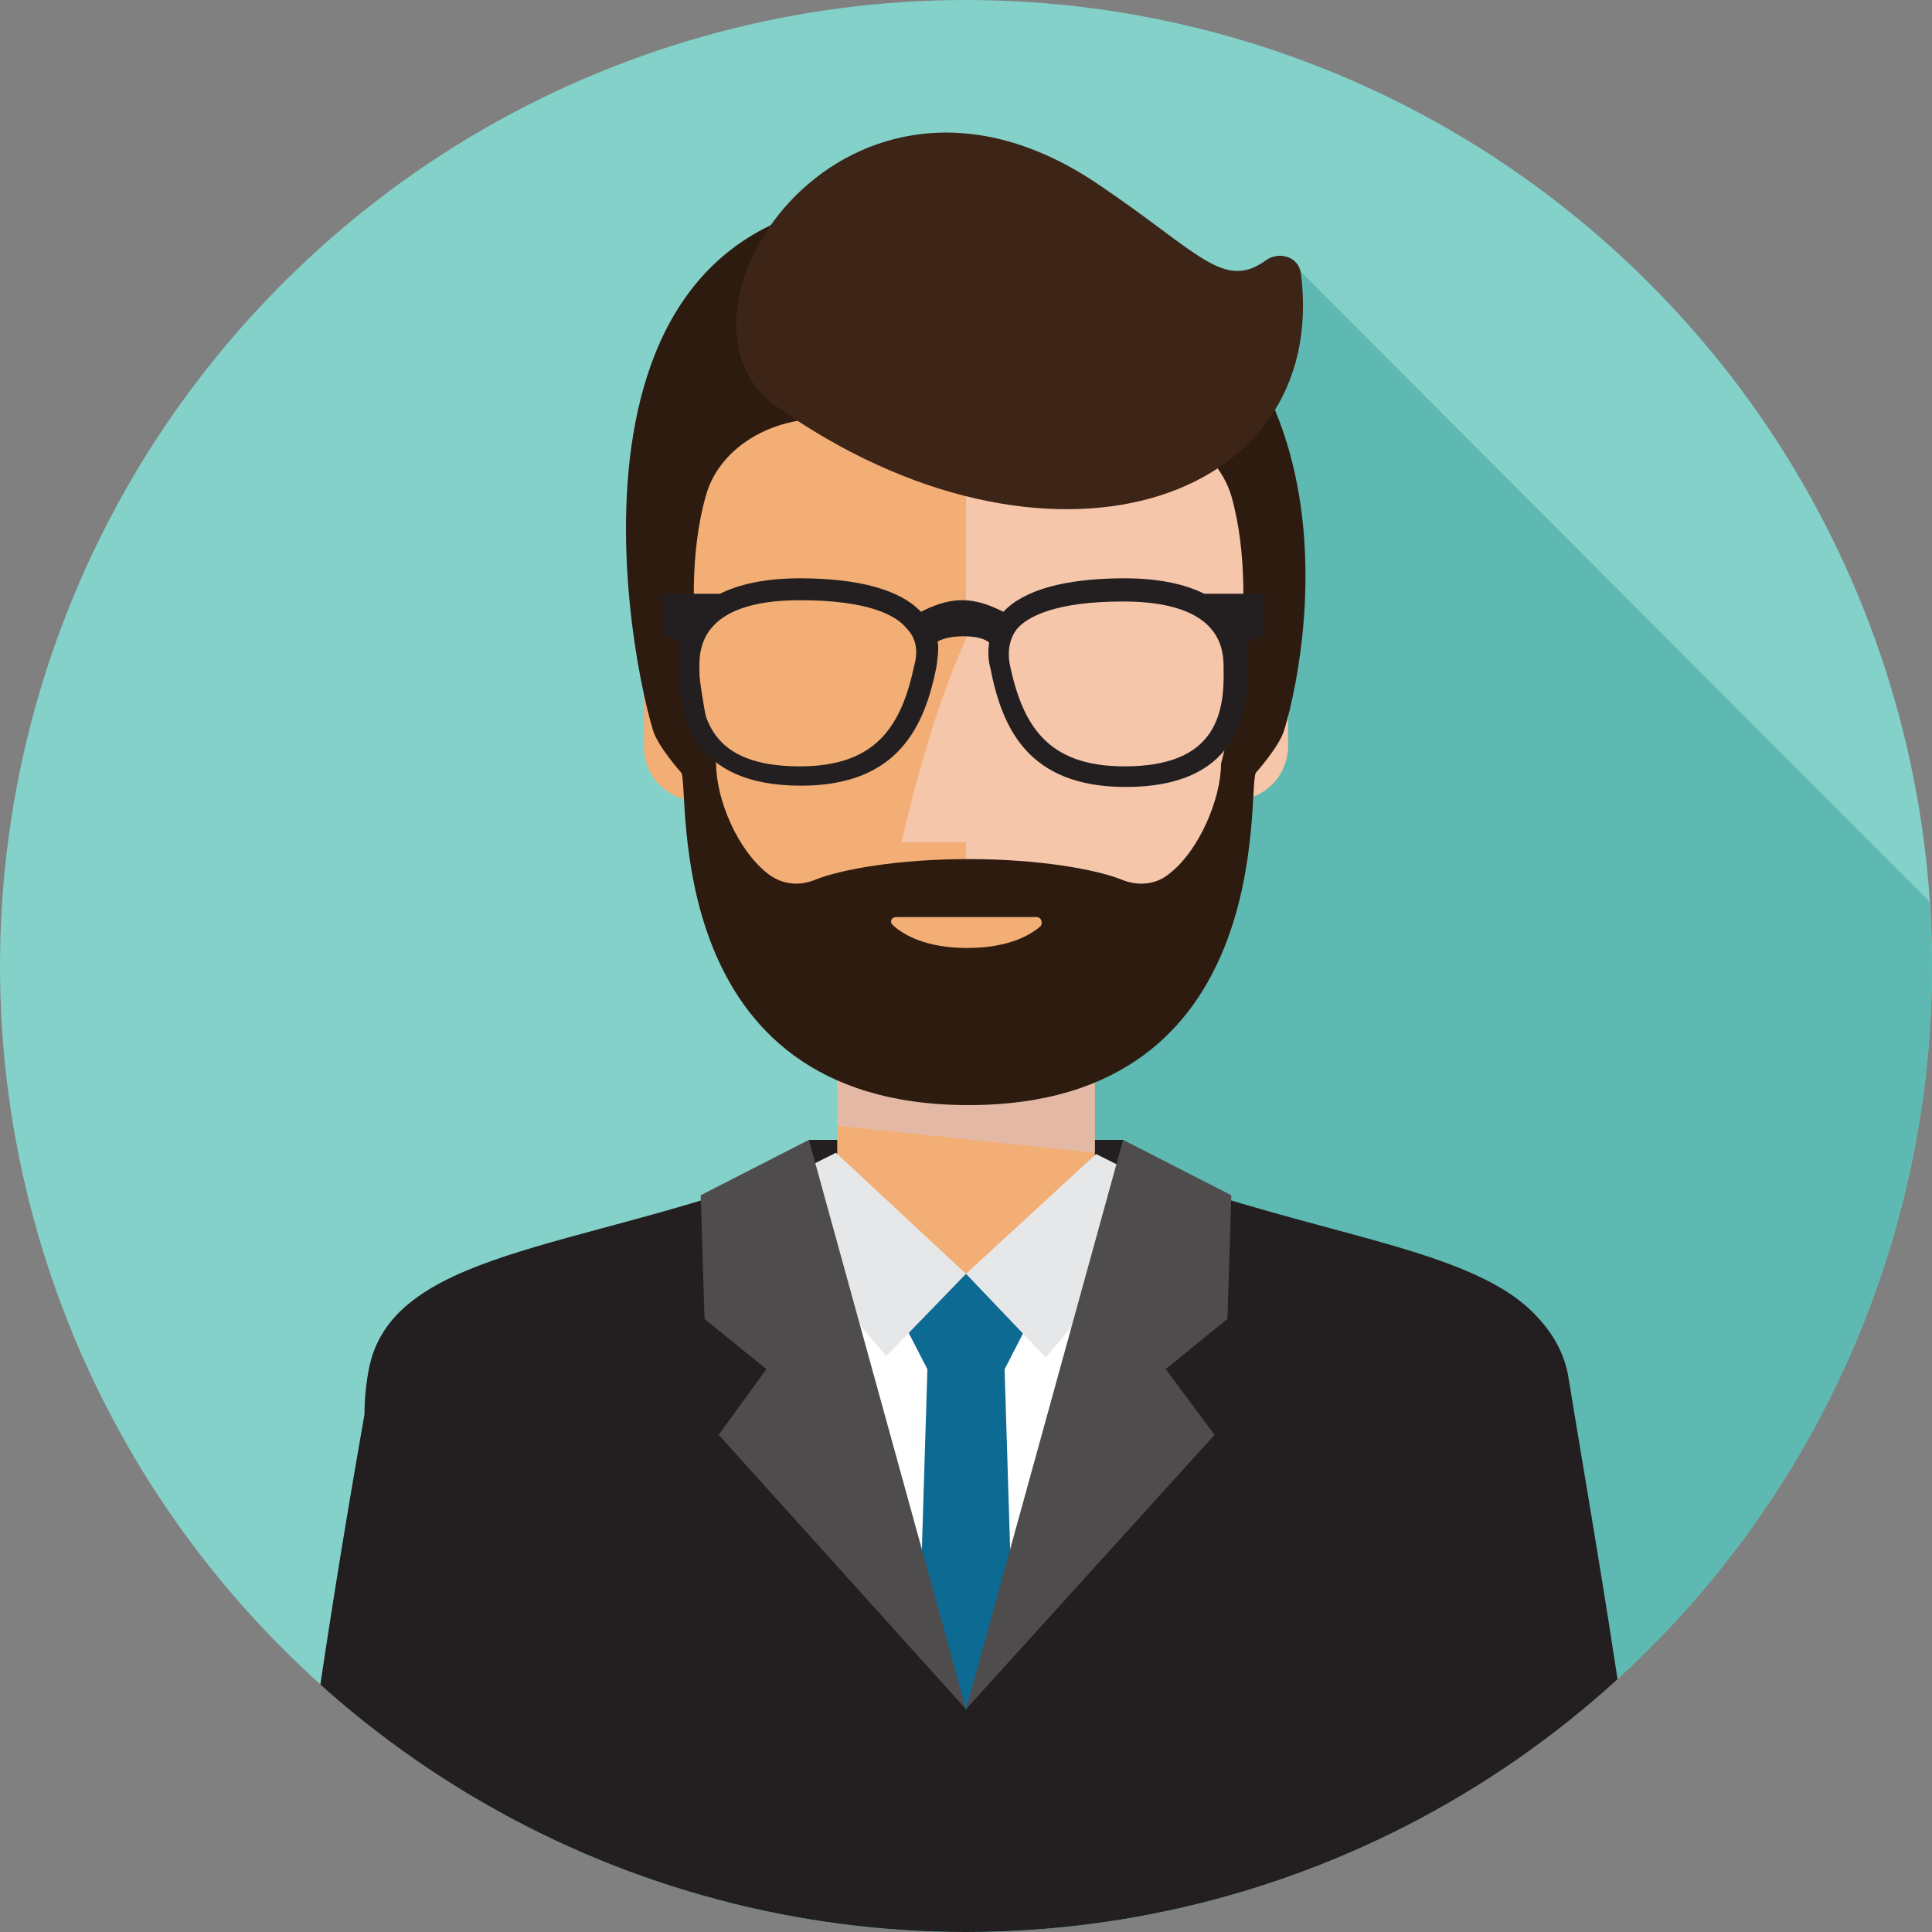 <svg enable-background="new 0 0 150 150" viewBox="0 0 150 150" xmlns="http://www.w3.org/2000/svg" xmlns:xlink="http://www.w3.org/1999/xlink"><rect x="0" y="0" width="150" height="150" fill="#808080" stroke="none"/><clipPath id="a"><circle cx="75" cy="75" r="75"/></clipPath><g clip-path="url(#a)"><path d="m150 75c0 41.4-33.6 75-75 75s-75-33.6-75-75 33.6-75 75-75 75 33.6 75 75" fill="#84d1c9"/><path d="m100.5 20.6-25.8 71.9-38.8 46.5c11.4 7 24.8 11 39.1 11 41.4 0 75-33.6 75-75 0-1.7-.1-3.4-.2-5z" fill="#5db9b1"/></g><g clip-path="url(#a)"><path d="m62.8 88.5h24.4v10.4h-24.4z" fill="#231f20"/><path d="m88.1 91.6-3.1-1.4v-9.9h-20v9.9l-3.1 1.3.8 28.1h2.3v4.3h20v-4.3h2.3z" fill="#f2ae75"/><path d="m65 80.3v7.1l20 2.1v-9.2z" fill="#e3b9a5"/><path d="m100.8 138.9c.5-15.1-.1-42.9-11.9-47.3l-.4 1.5c-1 3.3-4.4 11-13.2 11-7.8 0-11.1-6-12.4-9.7l-.7-2.8c-11.7 4.4-12.8 32.2-12.5 47.3z" fill="#fff"/><path d="m70.2 102.8 1.9 3.7h5.8l1.9-3.7-4.8-3.9z" fill="#0c6a93"/><path d="m75 98.9 6.2 6.5 10.5-12.5s-6.6-3.3-6.6-3.3l-2.5 2.3z" fill="#e6e7e8"/><path d="m64.9 89.5 10.1 9.4-6.2 6.4-10.5-12.5z" fill="#e6e7e8"/><path d="m79 138.9-1.1-35.7h-5.8l-1.1 35.7z" fill="#0c6a93"/><path d="m126.8 138.9c-1.5-11.3-3.4-22-5-31.8-.3-2-1.2-3.5-2.4-4.8-4.8-5.4-17-6.3-30.4-11.3 0 0-14 41.7-14 41.8 0 0-14-41.8-14-41.8-16.3 6.1-30.8 6.1-32.4 15.5-.2 1.1-.3 2.2-.3 3.3-1.6 9.1-3.2 18.9-4.6 29.2l51.2 18z" fill="#231f20"/><path d="m95.6 92.8-.3 9.6-4.8 3.9 3.8 5.1-19.3 21.3 12.2-44.2z" fill="#4f4c4d"/><path d="m54.4 92.8.3 9.6 4.8 3.9-3.7 5.1 19.2 21.3-12.2-44.2z" fill="#4f4c4d"/><path d="m96.8 49.6.7-8.8c0-11.5-11-20.8-22.5-20.8s-22.5 9.3-22.5 20.8l.7 8.8c-.6.2-1.2.5-1.7.9-.9.8-1.5 1.9-1.5 3.2v4.3c0 2.3 1.8 4.1 4.1 4.2 0 10.8 13.1 21.1 20.9 21.1s20.9-10.3 20.9-21.2c2.3 0 4.1-1.9 4.1-4.2v-4.3c0-1.9-1.4-3.6-3.2-4z" fill="#f2ae75"/><path d="m96.8 49.6.7-8.8c0-11.5-11-20.8-22.5-20.8v29.6c-3 6.5-5 15.8-5 15.8h5v17.9c7.8 0 20.9-10.3 20.9-21.2 2.3 0 4.1-1.9 4.1-4.2v-4.3c0-1.9-1.4-3.6-3.2-4z" fill="#f6ccb8" opacity=".8"/><path d="m75.2 15.8c-33.6-4.5-26.7 33.7-24.5 40.9.4 1.3 2.2 3.3 2.2 3.3.7 1.3-1.8 25.8 22.3 25.8s21.6-24.5 22.3-25.8c0 0 1.8-2 2.2-3.3 2.2-7.2 7.1-36.7-24.5-40.9zm19.6 43.5c0 2.7-1.7 6.8-4.1 8.6-1 .8-2.4.9-3.6.4-2-.8-6.4-1.6-11.9-1.6s-9.9.8-11.9 1.6c-1.2.5-2.5.4-3.6-.4-2.4-1.8-4.1-5.8-4.1-8.6 0 0-3.3-12-.8-20.8 1.2-4.4 6.6-6.8 11-5.7 3.2.8 6.5 1.1 9.4 1.1s6.2-.3 9.4-1.1c4.4-1.1 9.7 1.4 11 5.7 2.5 8.8-.8 20.8-.8 20.8z" fill="#2d1b10"/><path d="m85.4 14.4c7.7 5.2 9.6 8.2 12.9 5.8 1-.7 2.5-.3 2.7 1 2.3 18-19.8 25.2-40.8 10.3-9.8-7.1 5.5-30.6 25.2-17.1z" fill="#3c2417"/><path d="m69.6 71.2h10.9c.3 0 .5.4.3.7-.8.7-2.5 1.7-5.7 1.7s-4.9-1-5.7-1.7c-.4-.3-.2-.7.2-.7z" fill="#f2ae75"/><path d="m98 46.1h-4.5c-1.4-.7-3.4-1.2-6.2-1.2-4.6 0-7.8.9-9.4 2.6-.8-.4-1.9-.9-3.2-.9s-2.4.5-3.2.9c-1.6-1.7-4.8-2.6-9.4-2.6-2.8 0-4.8.5-6.2 1.2h-4.5v3.2l1.5.5c-.2.6-.2 1.2-.2 1.8 0 4 1 9.4 9.5 9.4 7.6 0 9.6-4.7 10.5-9.2.1-.7.2-1.4.1-2 .4-.2 1-.4 2-.4s1.7.2 2 .5c-.1.6-.1 1.3.1 2 .9 4.6 2.9 9.2 10.5 9.2 8.5 0 9.5-5.4 9.5-9.4 0-.6-.1-1.2-.2-1.8l1.5-.5v-3.3zm-27 5.5c-1 4.7-2.9 7.9-8.9 7.9-6.9 0-7.8-3.7-7.8-7.7 0-1.3 0-5.2 7.8-5.2 5.4 0 7.5 1.2 8.3 2.2.7.7.9 1.7.6 2.8zm16.3 7.9c-6 0-7.9-3.2-8.9-7.9-.2-1.1 0-2 .5-2.7.8-1 3-2.2 8.3-2.2 7.8 0 7.8 3.9 7.8 5.2.1 3.8-.8 7.6-7.7 7.6z" fill="#231f20"/></g></svg>